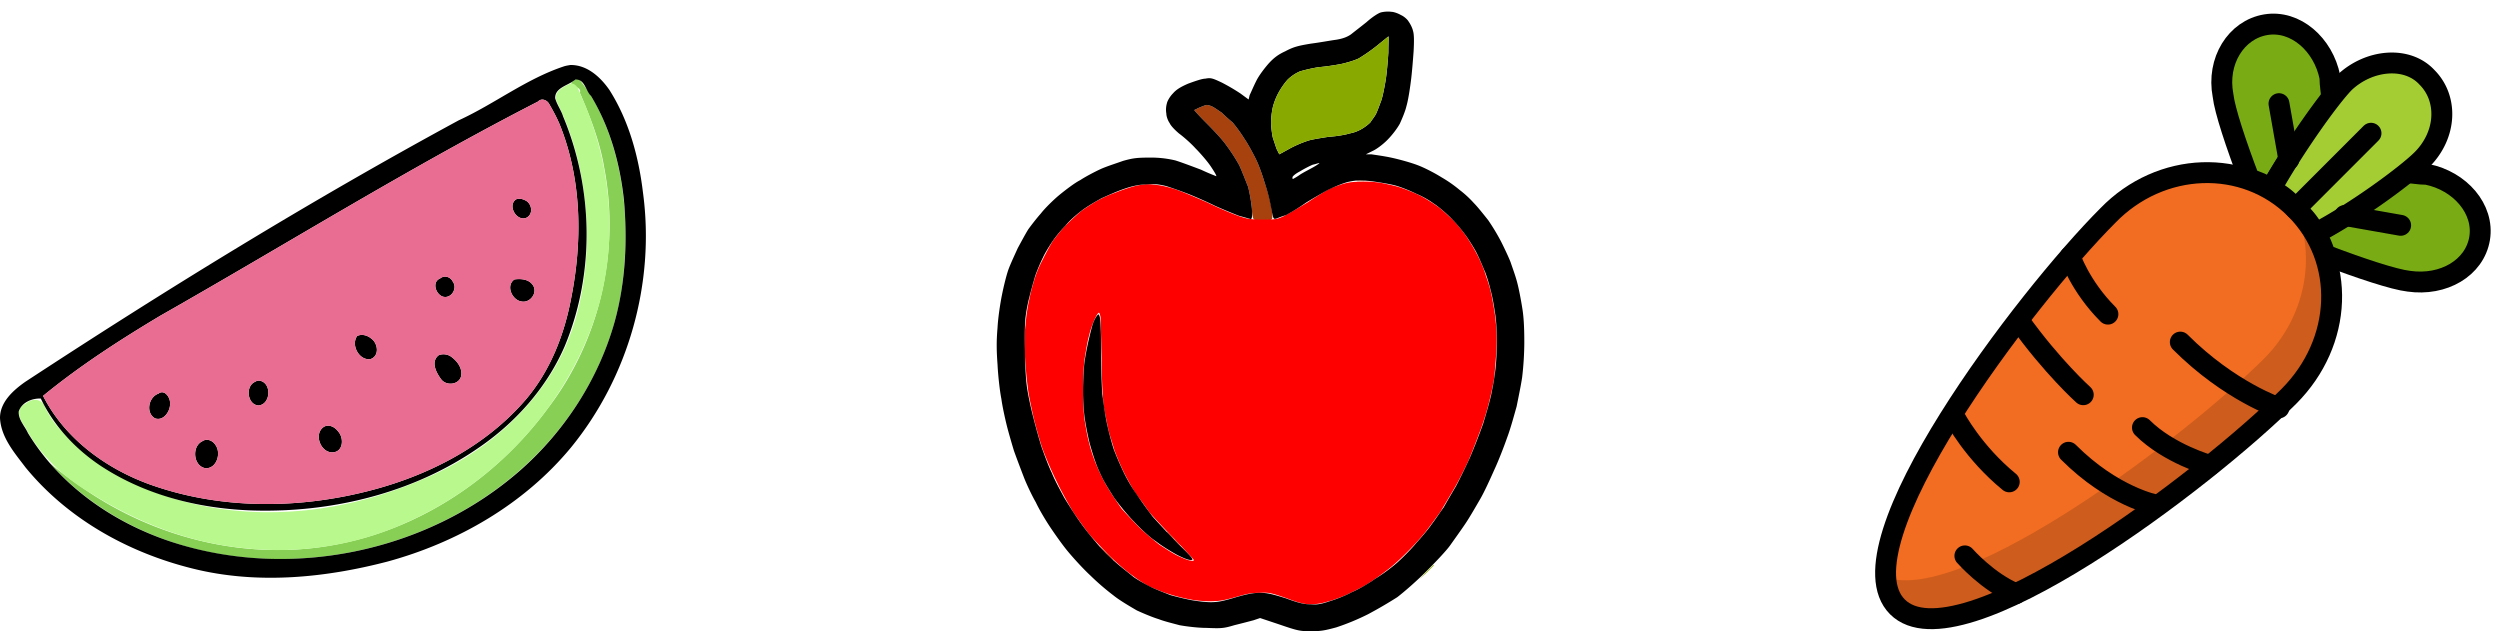<svg xmlns="http://www.w3.org/2000/svg" width="202pt" height="68" viewBox="0 -51 202 51"><g id="page1"><g fill-rule="evenodd"><path fill="#88d055" d="M46.266-44.418c-.45.375.797.375.586.906.824 1.938 1.62 3.934 1.964 6.032 1.305 6.722-.343 13.976-4.515 19.425C40.1-12.312 33.723-8.09 26.68-6.918c-6.43 1.113-13.207-.398-18.735-3.828a35 35 0 0 1-3.933-2.844c3.883 4.387 9.543 6.938 15.281 7.574 8.398.957 17.223-1.78 23.387-7.601 4.199-3.934 7.093-9.301 7.68-15.04.503-4.624.027-9.487-2.075-13.66a13.5 13.5 0 0 0-1.512-2.312c-.214-.078-.347.133-.507.211"/><path fill="#b9f88c" d="M46.133-44.258c-.559.215-1.461.664-1.168 1.438 1.781 3.558 2.523 7.597 2.445 11.586-.105 3.746-.984 7.574-3.082 10.734-2.445 3.746-6.14 6.59-10.258 8.266-5.902 2.55-12.625 3.402-18.894 1.832-3.906-.98-7.684-2.868-10.367-5.95-.477-.507-.848-1.09-1.168-1.73-.239-.742-1.036-.77-1.594-.29-.824.345-.504 1.274-.055 1.806 1.172 2.285 3.11 4.12 5.344 5.421 3.719 2.364 7.973 4.012 12.383 4.438 4.543.504 9.222-.238 13.367-2.18 7.254-3.293 13.102-9.777 15.309-17.484 1.566-5.637.93-11.774-1.516-17.063-.133-.343-.293-.824-.746-.824"/><path d="M45.574-45.64c-3.054 1.011-5.605 3.03-8.504 4.359-12.01 6.511-23.625 13.66-35.023 21.129C1.062-19.461 0-18.508 0-17.23c.078 1.566 1.168 2.816 2.074 4.011 3.531 4.305 8.66 7.07 14.059 8.293 4.996 1.117 10.23.586 15.144-.691C36.965-7.16 42.36-10.27 46.133-14.84c4.652-5.687 6.804-13.312 5.82-20.594-.344-2.898-1.14-5.82-2.71-8.293-.716-1.035-1.806-2.046-3.161-2.02-.16.028-.348.056-.508.106m.774 1.171c-.532.399-1.516.582-1.489 1.407.133.507.477.956.637 1.464 2.445 5.844 2.578 12.7.133 18.575-1.461 3.375-4.012 6.218-7.043 8.265-4.914 3.375-10.922 4.969-16.848 5.02-4.785.054-9.699-1.008-13.71-3.692-1.997-1.355-3.696-3.187-4.731-5.367-.719-.027-1.543.317-1.781 1.035-.055.664.476 1.168.742 1.754 2.578 4.25 6.91 7.254 11.613 8.797 9.516 3.11 20.57.848 28.117-5.742 3.64-3.188 6.38-7.414 7.68-12.063.879-3.191 1.035-6.539.746-9.832-.32-2.925-1.117-5.847-2.66-8.398-.426-.398-.477-1.277-1.168-1.328-.105-.028-.16.078-.238.105m-2.871 1.672c-10.418 5.344-20.356 11.535-30.508 17.3-3.297 1.97-6.54 4.067-9.489 6.485 1.727 3.403 4.997 5.82 8.532 7.121 5.793 2.102 12.25 2.047 18.176.454 4.652-1.25 9.117-3.586 12.277-7.254 1.996-2.34 3.137-5.262 3.695-8.266.88-4.465.852-9.246-.77-13.555-.265-.742-.636-1.433-1.038-2.125-.184-.293-.61-.449-.875-.16m-1.754 7.895c-.746.453-.028 1.78.77 1.515.64-.265.503-1.195-.079-1.437-.215-.106-.453-.157-.691-.078m-6.164 6.406c-.664.265-.375 1.246.21 1.46.665.212 1.223-.64.825-1.194-.188-.403-.692-.56-1.035-.266m6.004.078c-.72.504-.184 1.676.585 1.781.692.133 1.329-.718.903-1.328-.32-.48-.985-.531-1.489-.453m-12.704 4.57c-.53.746.188 2.02 1.09 1.86.746-.266.586-1.301.028-1.672-.293-.242-.747-.375-1.118-.188m6.567 1.567c-.64.535-.16 1.41.21 1.914.426.586 1.462.453 1.622-.238.133-.637-.32-1.223-.797-1.567-.293-.215-.719-.265-1.035-.11M20.62-20.152c-.824.343-.637 1.859.266 1.914.984-.082 1.09-1.782.133-1.996a.5.5 0 0 0-.399.082m-7.812.957c-.797.265-1.063 1.539-.293 1.992.691.265 1.277-.586 1.222-1.223.028-.453-.449-1.144-.93-.77m13.367 2.683c-.903.582-.211 2.258.851 2.047.742-.16.742-1.2.293-1.676-.242-.343-.746-.613-1.144-.37m-9.832 1.168c-.88.426-.719 2.047.293 2.18.902 0 1.25-1.25.77-1.887-.212-.347-.692-.558-1.063-.293"/><path fill="#e96c92" d="M43.477-42.797c-10.418 5.344-20.356 11.535-30.508 17.3-3.297 1.97-6.54 4.067-9.489 6.485 1.727 3.403 4.997 5.82 8.532 7.121 5.793 2.102 12.25 2.047 18.176.454 4.652-1.25 9.117-3.586 12.277-7.254 1.996-2.34 3.137-5.262 3.695-8.266.88-4.465.852-9.246-.77-13.555-.265-.742-.636-1.433-1.038-2.125-.184-.293-.61-.449-.875-.16m-1.754 7.895c-.746.453-.028 1.78.77 1.515.64-.265.503-1.195-.079-1.437-.215-.106-.453-.157-.691-.078m-6.164 6.406c-.664.265-.375 1.246.21 1.46.665.212 1.223-.64.825-1.194-.188-.403-.692-.56-1.035-.266m6.004.078c-.72.504-.184 1.676.585 1.781.692.133 1.329-.718.903-1.328-.32-.48-.985-.531-1.489-.453m-12.704 4.57c-.53.746.188 2.02 1.09 1.86.746-.266.586-1.301.028-1.672-.293-.242-.747-.375-1.118-.188m6.567 1.567c-.64.535-.16 1.41.21 1.914.426.586 1.462.453 1.622-.238.133-.637-.32-1.223-.797-1.567-.293-.215-.719-.265-1.035-.11m-14.805 2.13c-.824.343-.637 1.859.266 1.914.984-.082 1.09-1.782.133-1.996a.5.5 0 0 0-.399.082m-7.812.957c-.797.265-1.063 1.539-.293 1.992.691.265 1.277-.586 1.222-1.223.028-.453-.449-1.144-.93-.77m13.367 2.683c-.903.582-.211 2.258.851 2.047.742-.16.742-1.2.293-1.676-.242-.343-.746-.613-1.144-.37m-9.832 1.168c-.88.426-.719 2.047.293 2.18.902 0 1.25-1.25.77-1.887-.212-.347-.692-.558-1.063-.293"/><path fill="#a7410e" d="M96.988-42.34c-.222.086-.441.223-.488.223-.043 0 .398.484.977 1.062.574.575 1.285 1.328 1.593 1.77a15 15 0 0 1 1.063 1.64c.222.485.531 1.286.707 1.727.133.488.265 1.285.312 1.727 0 .488.086.886.176.93.043.046.399.09.754.09.531 0 .664-.044.707-.177.047-.09 0-.535-.086-1.02-.09-.444-.312-1.327-.531-1.905-.18-.621-.488-1.461-.711-1.903-.223-.445-.621-1.195-.93-1.64a12 12 0 0 0-.93-1.286 15 15 0 0 1-.886-.796c-.266-.176-.574-.399-.754-.489a1.5 1.5 0 0 0-.442-.133c-.09 0-.308.09-.53.18m12.668 5.98h.532c.175-.046.042-.046-.266-.046-.266 0-.399 0-.266.047M94.773-7.436c.309.265.575.53.575.53.046 0-.176-.265-.485-.53-.265-.313-.531-.579-.578-.579-.043 0 .18.266.488.579M89.371-6.29c.266.312.531.578.574.578s-.175-.266-.488-.578c-.309-.266-.574-.531-.574-.531-.043 0 .176.265.488.53"/><path fill="red" d="M108.371-36.094c-.398.133-.887.309-1.019.399-.176.086-.93.53-1.637 1.015-.754.446-1.641.977-1.996 1.153-.574.265-.707.265-1.727.265-.887 0-1.195-.043-1.859-.265-.399-.133-1.594-.621-2.57-1.106-1.016-.445-2.169-.93-2.567-1.062s-1.062-.313-1.508-.356c-.664-.09-.93-.09-1.594.043-.44.09-1.238.356-1.773.578a9.6 9.6 0 0 0-1.637.75c-.355.223-.93.578-1.195.797-.312.27-.797.711-1.152 1.067-.356.351-.797.93-1.063 1.28-.222.356-.578 1.02-.797 1.466a9.5 9.5 0 0 0-.664 1.547c-.132.445-.355 1.199-.445 1.73-.133.531-.266 1.461-.309 2.082-.09.664-.09 1.68-.043 2.48.043.75.133 1.86.22 2.434.046.578.265 1.55.398 2.172.132.617.445 1.77.71 2.613.266.797.84 2.125 1.239 2.922.398.844 1.02 1.95 1.375 2.524.398.578.973 1.375 1.285 1.773a52 52 0 0 0 1.68 1.773c.578.575 1.418 1.282 1.816 1.547.398.313.977.664 1.285.844.313.133 1.02.442 1.594.617.531.18 1.418.399 1.996.489.617.09 1.238.132 1.77.09.488 0 1.152-.18 1.773-.356.754-.223 1.148-.309 1.813-.309.753-.047.933 0 2.214.442 1.02.398 1.508.488 1.95.488.355 0 .929-.09 1.332-.223.398-.09 1.062-.351 1.504-.53.445-.224 1.195-.575 1.64-.84a22 22 0 0 0 1.637-1.153c.441-.313 1.152-.973 1.594-1.418a24 24 0 0 0 1.464-1.594c.352-.441.93-1.242 1.282-1.726.312-.532.843-1.418 1.152-1.95.309-.53.797-1.507 1.106-2.171.269-.622.71-1.77.976-2.48.266-.708.574-1.727.707-2.302.137-.53.313-1.375.402-1.906.043-.488.129-1.46.176-2.125.043-.71.043-1.684-.047-2.348-.043-.62-.218-1.55-.308-2.039a10.6 10.6 0 0 0-.488-1.726c-.133-.488-.442-1.195-.665-1.637a16 16 0 0 0-.882-1.508 11 11 0 0 0-1.153-1.418c-.398-.351-.929-.886-1.285-1.105-.308-.223-.93-.621-1.375-.844a14 14 0 0 0-1.504-.617c-.355-.133-1.019-.266-1.418-.356-.441-.09-1.195-.175-1.726-.132-.754 0-1.11.043-1.684.222m-19.93 10.895c-.132.308-.355.887-.445 1.328-.133.441-.265 1.285-.352 1.816-.09.575-.132 1.727-.132 2.524 0 .886.043 1.992.132 2.523.087.535.22 1.332.352 1.774.09.441.356 1.242.578 1.773.219.531.617 1.371.93 1.86.308.53.797 1.238 1.105 1.683.356.398.977 1.063 1.418 1.504.442.445 1.196 1.062 1.641 1.418.484.309 1.148.754 1.547.93.398.18.8.355.976.355.176.043.266.043.266-.047 0-.043-.71-.797-1.508-1.637a60 60 0 0 1-2.082-2.214 29 29 0 0 0-1.062-1.461c-.266-.399-.707-1.196-.973-1.727a21 21 0 0 1-.797-1.863c-.133-.485-.398-1.238-.488-1.68-.09-.445-.266-1.242-.356-1.816-.085-.664-.175-2.04-.175-3.942-.043-1.64-.09-3.101-.09-3.28-.043-.177-.086-.352-.133-.352-.086 0-.219.265-.352.53"/><path d="M111.605-50.004c-.222.047-.753.398-1.195.797-.445.355-1.019.797-1.242.977-.309.218-.664.351-1.195.44-.399.048-1.328.224-2.039.313-1.063.176-1.414.266-2.079.618-.578.265-.933.53-1.375 1.02-.308.355-.753.929-.972 1.374-.223.442-.445.973-.535 1.149l-.086.355-.664-.488a16 16 0 0 0-1.508-.883c-.754-.355-.887-.398-1.328-.312-.266 0-.887.222-1.371.398-.622.266-.977.488-1.243.797-.222.222-.441.578-.488.797a1.9 1.9 0 0 0-.043.843c0 .223.133.575.266.754.09.22.441.575.754.84.308.223.93.754 1.328 1.196.398.398.972 1.062 1.238 1.46.266.399.488.754.445.797 0 0-.578-.218-1.242-.531-.707-.266-1.637-.617-2.082-.75a8.4 8.4 0 0 0-2.035-.223c-1.062 0-1.375.043-2.172.266-.484.176-1.328.441-1.816.664-.485.223-1.239.621-1.637.887-.445.222-1.195.797-1.683 1.195-.532.441-1.196 1.106-1.508 1.508-.352.398-.797.973-1.016 1.281-.223.356-.578 1.02-.844 1.508-.219.488-.574 1.238-.754 1.727-.175.488-.398 1.418-.53 2.082-.134.664-.31 1.816-.352 2.613-.09 1.062-.09 1.77 0 3.012.042.84.175 2.082.308 2.746.09.664.309 1.636.442 2.172.132.53.402 1.46.578 2.035.222.62.574 1.55.797 2.125.222.578.664 1.508.972 2.039.266.574.797 1.46 1.153 1.992.355.531.976 1.418 1.417 1.95s1.243 1.417 1.817 1.948a20 20 0 0 0 1.902 1.641c.489.395 1.332.883 1.864 1.195.574.266 1.328.575 1.77.707.444.176 1.194.356 1.683.489.488.09 1.46.218 2.172.218 1.195.047 1.37.047 2.257-.218a91 91 0 0 0 1.551-.399l.531-.18 1.594.532c1.418.488 1.641.535 2.481.535.797 0 1.105-.047 2.082-.313a19 19 0 0 0 2.566-1.062 36 36 0 0 0 2.352-1.371c.531-.403 1.547-1.285 2.3-2.04.754-.753 1.684-1.726 1.993-2.171.312-.442.886-1.238 1.242-1.77.355-.53.887-1.46 1.195-1.992.309-.531.797-1.598 1.109-2.305.352-.753.797-1.906 1.059-2.656.27-.71.578-1.863.754-2.48.133-.664.355-1.73.445-2.348a25 25 0 0 0 .176-2.836c0-1.152-.043-2.082-.176-2.836-.09-.574-.265-1.504-.398-1.992-.133-.531-.399-1.238-.531-1.637-.133-.355-.489-1.11-.754-1.64a17 17 0 0 0-1.063-1.77c-.355-.445-.844-1.066-1.152-1.375a8.4 8.4 0 0 0-1.152-1.062 10.3 10.3 0 0 0-1.461-1.02c-.489-.309-1.329-.754-1.907-.973-.574-.222-1.55-.488-2.168-.62-.621-.133-1.328-.223-1.593-.266h-.446l.532-.266c.312-.133.843-.531 1.195-.887.398-.398.801-.93 1.019-1.328.18-.398.446-1.02.532-1.418.132-.441.265-1.285.355-1.992.09-.664.176-1.773.223-2.437.043-.797.043-1.371-.047-1.637-.043-.223-.219-.578-.352-.754-.09-.176-.398-.441-.621-.531-.222-.133-.578-.266-.797-.266-.265-.043-.621 0-.797.043m-.355 2.703a14 14 0 0 1-1.461 1.02c-.355.175-.976.351-1.375.441-.441.09-1.281.223-1.859.266-.575.09-1.285.265-1.551.355a3.4 3.4 0 0 0-.93.621c-.219.22-.531.664-.707.973a5.2 5.2 0 0 0-.488 1.152c-.09.309-.176.887-.176 1.371 0 .399.086.977.133 1.196.086.265.219.668.309.933l.222.442.887-.489a9 9 0 0 1 1.461-.62c.265-.087 1.062-.22 1.68-.31.668-.042 1.375-.175 1.64-.265a3 3 0 0 0 .887-.308 3.7 3.7 0 0 0 .797-.579c.133-.218.398-.53.488-.75.086-.18.266-.668.398-1.02.133-.398.266-1.108.356-1.64.086-.531.176-1.504.219-2.258 0-.707.043-1.285 0-1.285 0 0-.442.356-.93.754M96.988-42.34c-.222.086-.441.223-.488.223-.043 0 .398.484.977 1.062.574.575 1.285 1.328 1.593 1.77a15 15 0 0 1 1.063 1.64c.222.485.531 1.286.707 1.727.133.488.265 1.285.312 1.77.043.668 0 .843-.089.843-.043 0-.489-.133-.973-.265a45 45 0 0 1-1.906-.797 35 35 0 0 0-2.082-.93 33 33 0 0 0-1.86-.664c-.707-.18-1.062-.18-1.683-.133-.489 0-1.106.133-1.727.352-.531.18-1.328.531-1.816.754-.489.265-1.239.707-1.637 1.02-.402.308-1.02.84-1.285 1.195a10 10 0 0 0-1.063 1.285c-.265.398-.62.972-.754 1.285-.18.351-.445.973-.62 1.46a47 47 0 0 0-.489 1.77 13 13 0 0 0-.309 1.641c-.043.398-.09 1.637-.043 2.7 0 1.152.086 2.437.176 3.015a27 27 0 0 0 .489 2.3c.175.712.484 1.817.663 2.391.22.621.575 1.598.84 2.13.223.573.711 1.46 1.02 2.034.355.578.887 1.418 1.238 1.907a21 21 0 0 0 1.285 1.636c.356.446 1.063 1.2 1.551 1.594.488.445 1.195.977 1.508 1.242.308.223.93.574 1.371.797.445.223 1.152.488 1.594.664.445.133 1.195.309 1.64.399.489.09 1.196.18 1.637.18.578 0 1.02-.09 2.04-.4.929-.269 1.417-.355 1.948-.355.575 0 .93.086 2.082.442 1.063.398 1.504.488 2.036.488.531.043.886-.043 1.55-.266.446-.132 1.243-.441 1.731-.71.527-.22 1.371-.708 1.859-1.063a14 14 0 0 0 1.817-1.328c.441-.399 1.148-1.106 1.547-1.594.402-.441.976-1.11 1.242-1.508.308-.398.707-1.015.972-1.37.223-.4.664-1.153.977-1.684.309-.575.797-1.594 1.105-2.258.313-.711.797-1.95 1.11-2.836.265-.887.621-2.082.707-2.656.133-.622.265-1.508.308-1.993.047-.488.09-1.375.09-1.996 0-.617-.043-1.636-.133-2.168-.086-.578-.222-1.418-.351-1.859a13 13 0 0 0-.445-1.508c-.176-.398-.442-1.062-.622-1.418-.175-.398-.574-1.02-.839-1.418a12.5 12.5 0 0 0-1.286-1.547c-.441-.445-1.062-.976-1.418-1.199a7.3 7.3 0 0 0-1.417-.797c-.442-.218-1.196-.531-1.68-.664-.488-.133-1.332-.265-1.949-.351-.93-.09-1.153-.09-1.817.043-.398.09-1.062.355-1.508.574-.398.18-1.285.71-1.949 1.11a16 16 0 0 1-1.637 1.019c-.308.086-.621.218-.753.265-.266.086-.266.043-.442-.886a14.5 14.5 0 0 0-.531-2.04c-.18-.62-.488-1.46-.711-1.902-.223-.445-.621-1.195-.93-1.64a12 12 0 0 0-.93-1.286 15 15 0 0 1-.886-.796c-.266-.176-.574-.399-.754-.489a1.5 1.5 0 0 0-.442-.133c-.09 0-.308.09-.53.18m9.078 4.649c-.218.09-.664.312-1.015.53-.356.18-.621.4-.621.49s0 .132.043.132c0 0 .265-.133.578-.355.265-.176.797-.442 1.105-.618.309-.18.489-.312.442-.312-.086 0-.309.09-.532.133M88.394-25.066c-.132.265-.308 1.02-.44 1.593-.134.575-.31 1.508-.356 1.992a31 31 0 0 0-.086 2.04c0 .62.043 1.593.132 2.214.087.622.266 1.504.399 2.036.133.488.351 1.199.484 1.55.133.399.399.977.579 1.329.175.355.617 1.066.93 1.55.355.489 1.062 1.375 1.593 1.907.488.53 1.285 1.285 1.773 1.593.442.356 1.239.84 1.727 1.106.531.27.973.445 1.152.398.176 0 .086-.176-1.066-1.281a79 79 0 0 1-2.078-2.215 38 38 0 0 1-1.332-1.86 12 12 0 0 1-1.016-1.73 26 26 0 0 1-.8-1.86 23 23 0 0 1-.575-2.214c-.133-.621-.266-1.684-.355-2.258a63 63 0 0 1-.086-3.367c0-1.238-.047-2.434-.09-2.656 0-.223-.09-.399-.133-.399s-.223.22-.356.532"/><path fill="#8a0" d="M111.25-47.3a14 14 0 0 1-1.461 1.019c-.355.175-.976.351-1.375.441-.441.09-1.281.223-1.859.266-.575.09-1.285.265-1.551.355a3.4 3.4 0 0 0-.93.621c-.219.22-.531.664-.707.973a5.2 5.2 0 0 0-.488 1.152c-.09.309-.176.887-.176 1.371 0 .399.086.977.133 1.196.086.265.219.668.309.933l.222.442.887-.489a9 9 0 0 1 1.461-.62c.265-.087 1.062-.22 1.68-.31.668-.042 1.375-.175 1.64-.265a3 3 0 0 0 .887-.308 3.7 3.7 0 0 0 .797-.579c.133-.218.398-.53.488-.75.086-.18.266-.668.398-1.02.133-.398.266-1.108.356-1.64.086-.531.176-1.504.219-2.258 0-.707.043-1.285 0-1.285 0 0-.442.356-.93.754m3.984 42.519-.531.574.578-.531.574-.574-.042-.043z"/></g><path fill="#79ac14" d="M183.477-35.715c1.461-2.527 3.453-5.45 4.914-7.308 0-.532-.133-1.063-.133-1.73-.531-2.657-2.789-4.65-5.184-4.25-2.39.398-3.984 2.921-3.453 5.714.133 1.195 1.063 3.984 2.125 6.773.531.133 1.195.403 1.731.801"/><path fill="none" stroke="#000" stroke-linecap="round" stroke-linejoin="round" stroke-width="1.688" d="M183.477-35.715c1.461-2.527 3.453-5.45 4.914-7.308 0-.532-.133-1.063-.133-1.73-.531-2.657-2.789-4.65-5.184-4.25-2.39.398-3.984 2.921-3.453 5.714.133 1.195 1.063 3.984 2.125 6.773.531.133 1.195.403 1.731.801"/><path fill="#79ac14" d="M187.063-32.129c2.523-1.46 5.449-3.453 7.308-4.918.531 0 1.063.133 1.727.133 2.656.531 4.648 2.793 4.254 5.184-.403 2.39-2.926 3.851-5.715 3.453-1.196-.133-3.989-1.063-6.778-2.125-.132-.532-.398-1.196-.796-1.727"/><path fill="none" stroke="#000" stroke-linecap="round" stroke-linejoin="round" stroke-width="1.688" d="M187.063-32.129c2.523-1.46 5.449-3.453 7.308-4.918.531 0 1.063.133 1.727.133 2.656.531 4.648 2.793 4.254 5.184-.403 2.39-2.926 3.851-5.715 3.453-1.196-.133-3.989-1.063-6.778-2.125-.132-.532-.398-1.196-.796-1.727"/><path fill="#a4cd34" d="M185.469-34.121a5.9 5.9 0 0 1 1.594 1.992c3.32-1.727 7.441-4.785 8.636-5.98 1.992-1.993 2.125-4.914.399-6.645-1.594-1.727-4.653-1.46-6.645.402-1.195 1.196-4.117 5.313-5.976 8.637q1.195.598 1.992 1.594"/><path fill="none" stroke="#000" stroke-linecap="round" stroke-linejoin="round" stroke-width="1.688" d="M185.469-34.121a5.9 5.9 0 0 1 1.594 1.992c3.32-1.727 7.441-4.785 8.636-5.98 1.992-1.993 2.125-4.914.399-6.645-1.594-1.727-4.653-1.46-6.645.402-1.195 1.196-4.117 5.313-5.976 8.637q1.195.598 1.992 1.594"/><path fill="#f26d21" d="M185.469-34.121c-4.121-4.121-10.899-3.856-15.149.531-6.644 6.645-21.925 26.707-17.007 31.625 4.917 4.914 24.98-10.367 31.625-17.008 4.382-4.386 4.648-11.03.531-15.148"/><path fill="#ce5c1c" d="M185.469-34.121c1.726 3.852.797 8.77-2.528 12.09-6.242 6.246-24.312 19.93-30.558 17.672 0 1.062.265 1.859.93 2.394 4.917 4.914 24.98-10.367 31.625-17.008 4.382-4.254 4.648-11.03.531-15.148"/><g fill="none" stroke="#000" stroke-linecap="round" stroke-linejoin="round" stroke-width="1.688"><path d="M184.141-18.043s-3.989-1.328-7.973-5.316m-7.84 4.254s-2.523-2.262-5.183-5.98m15.414 11.691s-3.321-.93-5.45-3.055m1.063 6.246s-3.453-.664-7.039-4.254m-9.168-2.789s1.461 2.789 4.383 5.18m4.918-18.204s.797 2.391 3.054 4.653M158.762-6.086s1.859 2.125 4.117 3.055m28.699-37.203-6.109 6.113m-1.328-8.504.797 4.516m9.035 5.316-4.52-.797"/><path d="M185.469-34.121c-4.121-4.121-10.899-3.856-15.149.531-6.644 6.645-21.925 26.707-17.007 31.625 4.917 4.914 24.98-10.367 31.625-17.008 4.382-4.386 4.648-11.03.531-15.148"/></g></g></svg>